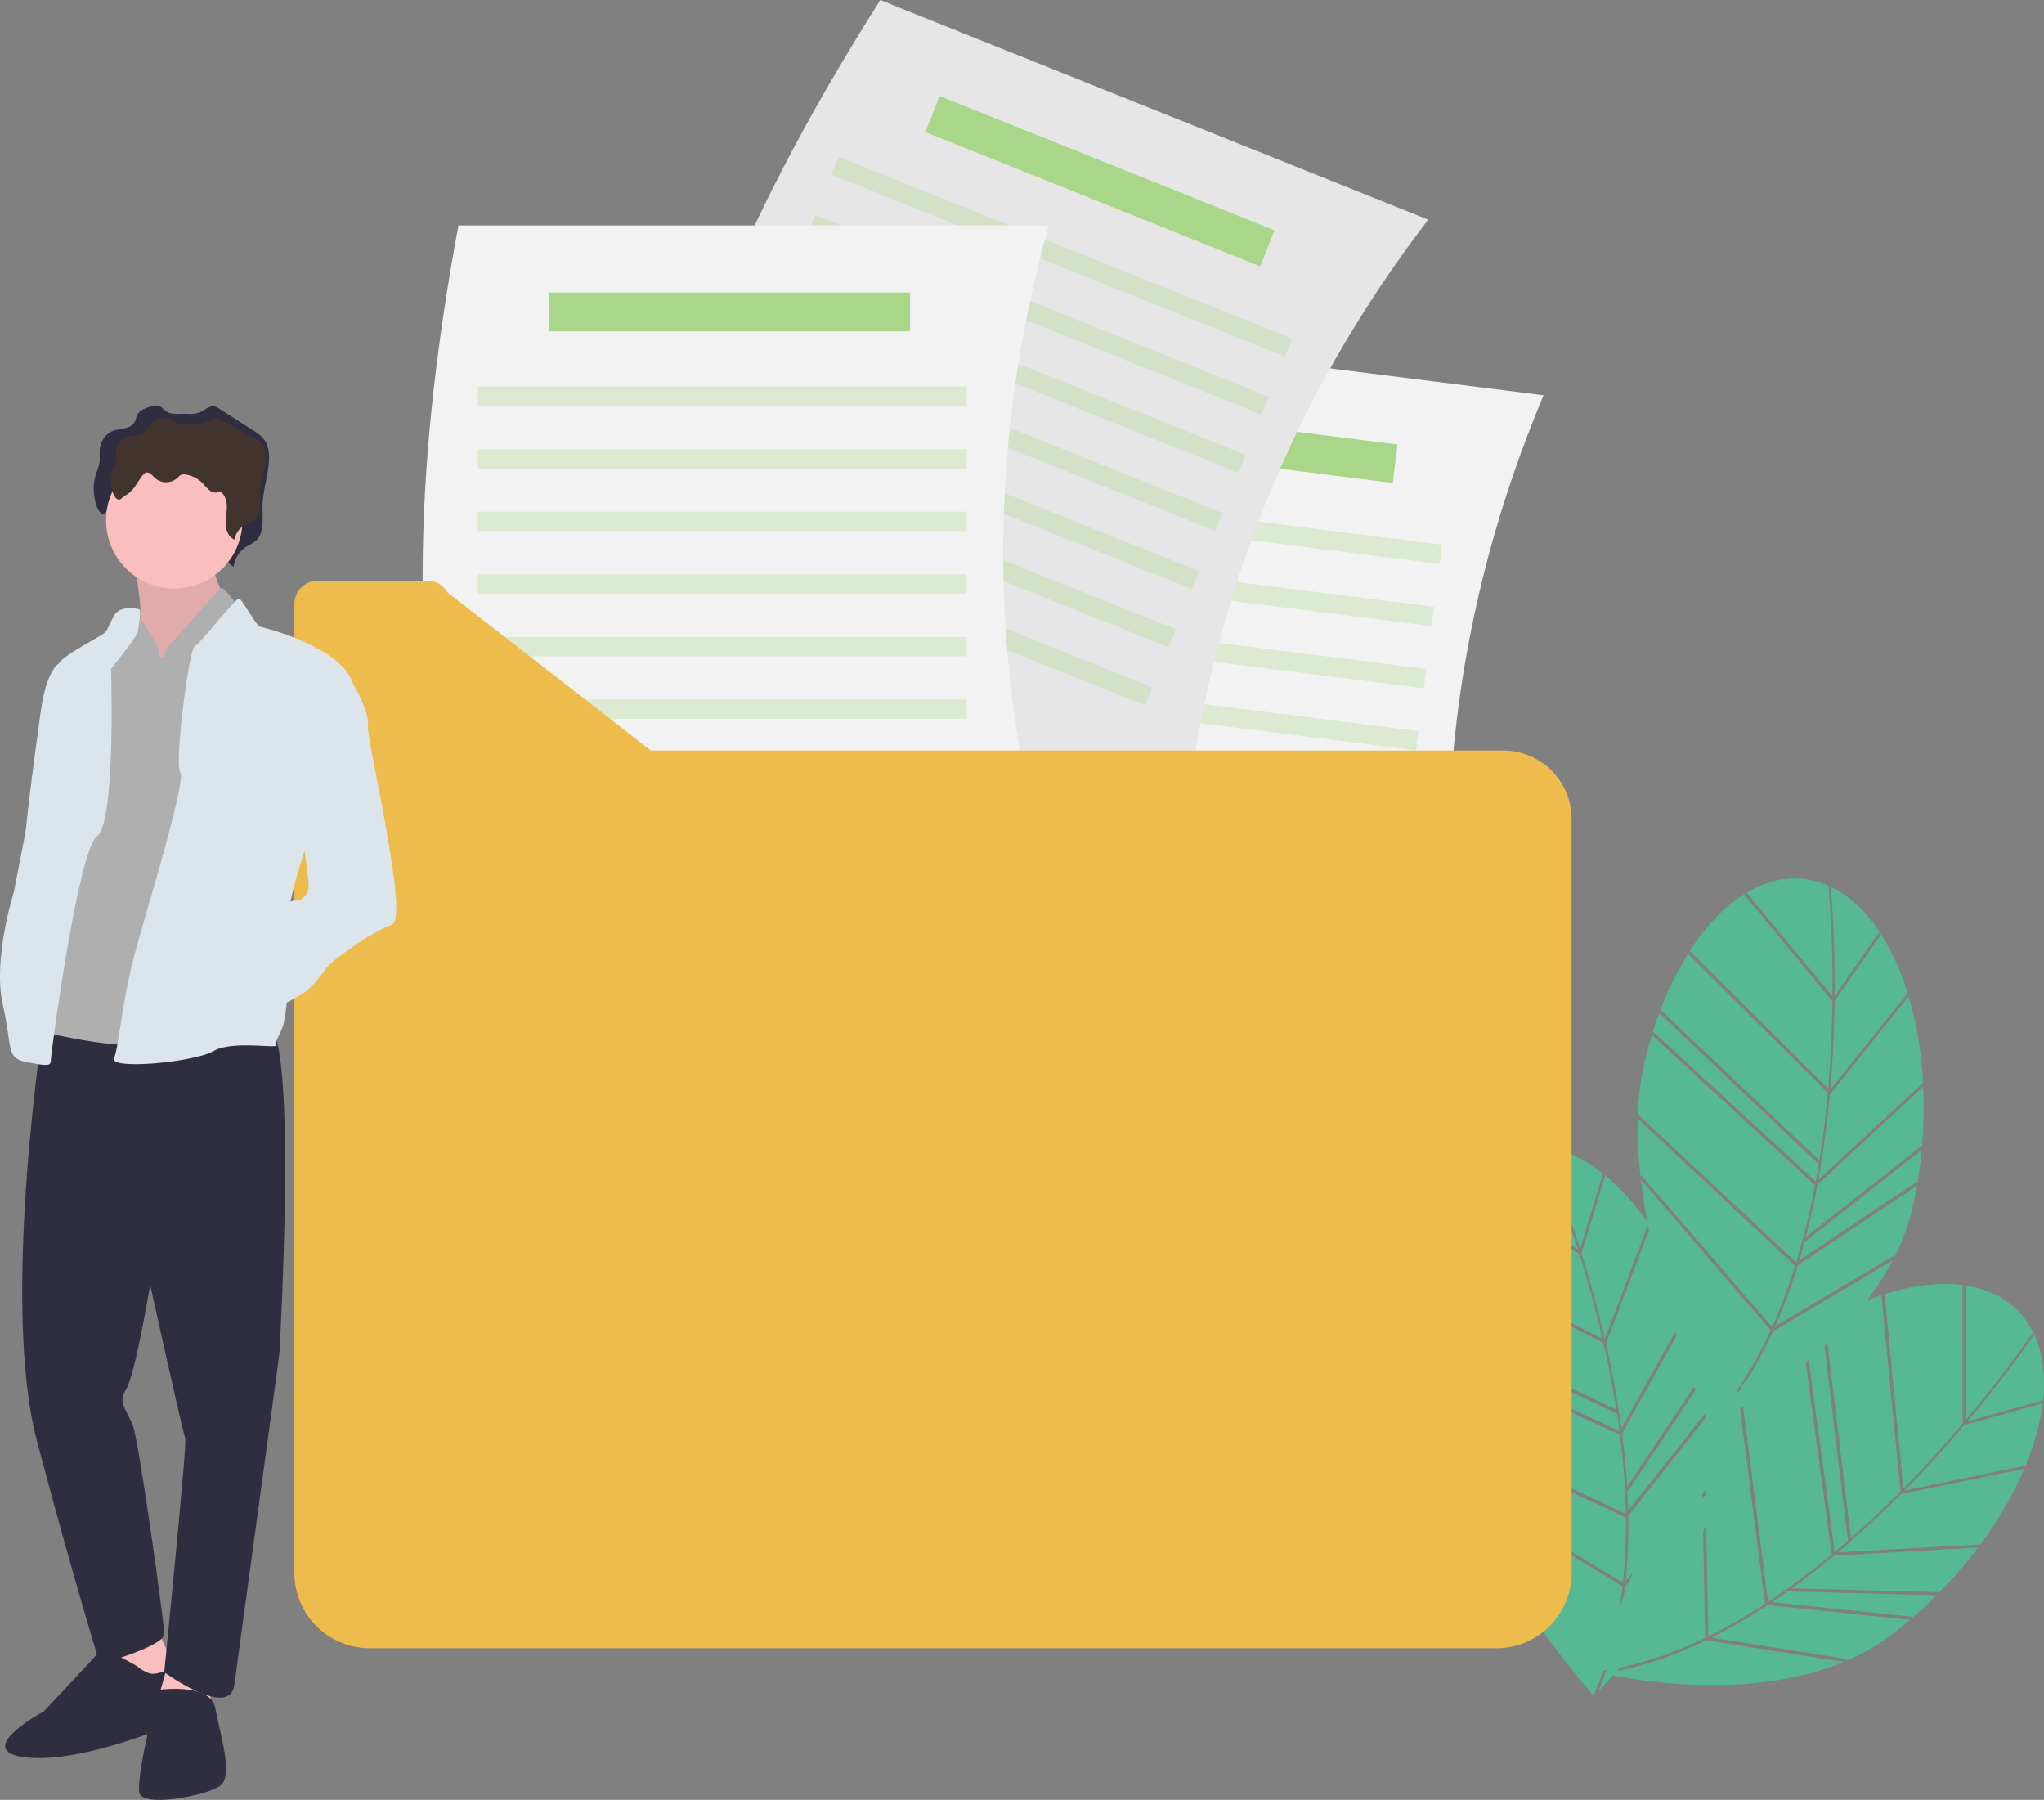 <svg xmlns="http://www.w3.org/2000/svg" width="900.873" height="793.07" viewBox="0 0 900.873 793.07">
  <rect x="0" y="0" width="900.873" height="793.07" fill="#808080" stroke="none"/>
  <g id="main2" transform="translate(-28.673 0)">
    <path id="Trazado_48" data-name="Trazado 48" d="M972.476,494.544c-.151,11.834-.693,25.092-1.908,39.061l34.087-42.5.24.665a106.32,106.32,0,0,0-12.263-27.185l.27.626Z" transform="translate(-135.228 -53.465)" fill="#57b894"/>
    <path id="Trazado_49" data-name="Trazado 49" d="M972.5,492.468l19.786-28.418c-5.688-8.57-12.5-15.206-20.282-19.253-.4-.211-.811-.407-1.217-.6C971.088,447.4,972.738,466.214,972.5,492.468Z" transform="translate(-135.228 -53.465)" fill="#57b894"/>
    <path id="Trazado_50" data-name="Trazado 50" d="M1008.92,574.963q1.257-7.433,1.951-14.833L959.464,600.5l-.069-.357q-1.16,4.368-2.42,8.587l51.822-34.556Z" transform="translate(-135.228 -53.465)" fill="#57b894"/>
    <path id="Trazado_51" data-name="Trazado 51" d="M965.328,573.316l46.007-42.639.18.738a167.144,167.144,0,0,0-6.405-38.93L970.373,535.8Q968.571,555.429,965.328,573.316Z" transform="translate(-135.228 -53.465)" fill="#57b894"/>
    <path id="Trazado_52" data-name="Trazado 52" d="M969.495,535.063l-61.541-61.156.267-.747a139.57,139.57,0,0,0-12.458,25.22L965.8,564.8C967.463,554.416,968.654,544.389,969.495,535.063Z" transform="translate(-135.228 -53.465)" fill="#57b894"/>
    <path id="Trazado_53" data-name="Trazado 53" d="M964.189,574.089q.706-3.8,1.325-7.558l-70.291-66.664.26-.752q-1.744,4.653-3.273,9.605l.255-.755Z" transform="translate(-135.228 -53.465)" fill="#57b894"/>
    <path id="Trazado_54" data-name="Trazado 54" d="M959.831,598.452l50.976-40.037.149.765a199.591,199.591,0,0,0,.6-26.9L964.928,575.5Q962.7,587.411,959.831,598.452Z" transform="translate(-135.228 -53.465)" fill="#57b894"/>
    <path id="Trazado_55" data-name="Trazado 55" d="M887.326,571.374l57.64,66.821a240.062,240.062,0,0,0,10.127-26.929l-69.37-64.9A193.081,193.081,0,0,0,887,572.181Z" transform="translate(-135.228 -53.465)" fill="#57b894"/>
    <path id="Trazado_56" data-name="Trazado 56" d="M969.8,444.194l.468-.242c-12.1-5.592-24.768-4.183-36.578,2.879l37.86,45.644C971.8,464.07,969.832,444.475,969.8,444.194Z" transform="translate(-135.228 -53.465)" fill="#57b894"/>
    <path id="Trazado_57" data-name="Trazado 57" d="M955.506,613.512A238.508,238.508,0,0,1,946.35,637.8l52.3-31.011.1.773a94.552,94.552,0,0,0,8.186-22.417q1.023-4.595,1.82-9.2l-52.44,34.968C956.044,611.777,955.78,612.652,955.506,613.512Z" transform="translate(-135.228 -53.465)" fill="#57b894"/>
    <path id="Trazado_58" data-name="Trazado 58" d="M971.529,494.592,932.8,447.9l.3-.714c-8.862,5.454-17.222,14.1-24.479,25.358L969.659,533.2C970.85,519.39,971.381,506.288,971.529,494.592Z" transform="translate(-135.228 -53.465)" fill="#57b894"/>
    <path id="Trazado_59" data-name="Trazado 59" d="M955.589,609.658a323.934,323.934,0,0,0,8.281-33.876L891.97,509.5q-2.042,6.718-3.658,13.942a116.076,116.076,0,0,0-2.539,20.98l69.766,65.273Z" transform="translate(-135.228 -53.465)" fill="#57b894"/>
    <path id="Trazado_60" data-name="Trazado 60" d="M1029.65,681.375c-7.665,9.018-16.538,18.884-26.384,28.867l53.363-10.995-.24.665a106.326,106.326,0,0,0,7.894-28.759l-.191.654Z" transform="translate(-135.228 -53.465)" fill="#57b894"/>
    <path id="Trazado_61" data-name="Trazado 61" d="M1061.02,642.759c-.177-.42-.365-.831-.554-1.24-1.81,2.66-12.539,18.2-29.469,38.271l33.364-9.267C1065.44,660.295,1064.43,650.839,1061.02,642.759Z" transform="translate(-135.228 -53.465)" fill="#57b894"/>
    <path id="Trazado_62" data-name="Trazado 62" d="M952.221,754.365q-3.679,2.625-7.341,5.07l61.953,6.438-.408.682q5.709-4.924,10.964-10.18l-65.342-1.691Z" transform="translate(-135.228 -53.465)" fill="#57b894"/>
    <path id="Trazado_63" data-name="Trazado 63" d="M973.9,737.484l62.63-3.5-.332.683A167.155,167.155,0,0,0,1056.1,700.6l-54.38,11.2Q987.81,725.777,973.9,737.484Z" transform="translate(-135.228 -53.465)" fill="#57b894"/>
    <path id="Trazado_64" data-name="Trazado 64" d="M953.638,753.338l64.8,1.677-.373.684a199.573,199.573,0,0,0,17.619-20.334l-63.477,3.544Q962.888,746.663,953.638,753.338Z" transform="translate(-135.228 -53.465)" fill="#57b894"/>
    <path id="Trazado_65" data-name="Trazado 65" d="M876.508,789.822c.431-.49.867-.989,1.316-1.509a166.1,166.1,0,0,0,37.647-13.177l-.935-46.477q.679-1.822,1.309-3.669l.995,49.476a240.039,240.039,0,0,0,24.975-14.281l-10.987-86.047q.668-.4,1.363-.819l10.973,85.937.059.006a323.977,323.977,0,0,0,27.985-20.809L959.77,653.821q.662-.546,1.325-1.1l11.439,84.635q2.97-2.479,5.841-4.976l-10.358-85.745q.658-.606,1.314-1.223L979.7,731.222c7.905-6.932,15.218-13.9,21.814-20.542l-8.392-86.353.682-.405c-2.363.765-4.755,1.633-7.167,2.583a122.313,122.313,0,0,0,11.456-17.678l-52.8,31.308a183.507,183.507,0,0,1-11.44,21.317c-.938.993-1.87,2-2.791,3.034l.134,1.05q-.614.914-1.236,1.815l-.178-1.4c-.525.605-1.045,1.222-1.564,1.84a172.837,172.837,0,0,0,16.119-28.209L887.12,573.253c.719,6.162,1.68,12.352,2.814,18.481a104.983,104.983,0,0,0-19.081-20.7l.45.511-10.357,34.214c3.514,11.3,7.1,24.078,10.259,37.738l19.014-50.254q.216,1.14.44,2.276l-18.965,50.125q4.358,19.225,6.8,37.239l23.783-42.6q.276.874.551,1.736l-24.04,43.065q1.562,12.021,2.248,23.408l29.538-44.042q.3.815.6,1.6l-29.85,44.508-.176-.318q.247,4.513.352,8.915l33.723-42.7q.336.831.624,1.533L881.54,721.423c.015.91.034,1.824.04,2.727a238.483,238.483,0,0,1-1.2,25.925l3.276-3.725q-.87,2.109-1.694,4.159l-1.863,2.118c-.148,1.283-.311,2.554-.481,3.818q-.953,2.458-1.832,4.8.715-4.394,1.233-8.842L804.1,707c21.58,47,59.625,90.7,62.059,93.475q2.454-5.3,4.428-10.84c.447-.069.894-.143,1.34-.216-.154.443-.305.889-.464,1.329-.233.038-.468.082-.7.119l.608.132q-1.405,3.881-3,7.584c1.5-1.513,3.745-3.851,6.465-6.877,17.209,3.346,63.378,9.944,101.654-5.974l-60.632-9.561a167.753,167.753,0,0,1-39.349,13.651Zm37.686-78.2,1.352-1.537.044,2.183-1.352,1.537Z" transform="translate(-135.228 -53.465)" fill="#57b894"/>
    <path id="Trazado_66" data-name="Trazado 66" d="M1059.71,640.891l.515.112c-5.753-12.024-16.408-19.019-30.009-21.113l.046,59.3C1048.57,657.475,1059.55,641.126,1059.71,640.891Z" transform="translate(-135.228 -53.465)" fill="#57b894"/>
    <path id="Trazado_67" data-name="Trazado 67" d="M940.7,762.179a238.475,238.475,0,0,1-22.541,12.863l60.057,9.47-.416.658a94.561,94.561,0,0,0,20.6-12.044q3.719-2.886,7.27-5.926l-62.692-6.516C942.223,761.185,941.461,761.69,940.7,762.179Z" transform="translate(-135.228 -53.465)" fill="#57b894"/>
    <path id="Trazado_68" data-name="Trazado 68" d="M1002.83,709.351c9.727-9.877,18.492-19.63,26.066-28.544l-.047-60.663.684-.361c-10.3-1.451-22.257-.125-35.027,3.918Z" transform="translate(-135.228 -53.465)" fill="#57b894"/>
    <path id="Trazado_69" data-name="Trazado 69" d="M870.359,570.64c-8.059-6.392-16.589-10.6-25.24-12.041-.45-.075-.9-.136-1.343-.2,1.278,2.953,8.662,20.336,16.55,45.379Z" transform="translate(-135.228 -53.465)" fill="#57b894"/>
    <path id="Trazado_70" data-name="Trazado 70" d="M870.635,645.219l-77.43-39.139.023-.793a139.549,139.549,0,0,0-4.053,27.835l87.132,41.519C874.684,664.253,872.717,654.348,870.635,645.219Z" transform="translate(-135.228 -53.465)" fill="#57b894"/>
    <path id="Trazado_71" data-name="Trazado 71" d="M876.576,676.376,789.122,634.7l.014-.8q-.22,4.964-.144,10.146l.009-.8,88.65,40.716Q877.148,680.138,876.576,676.376Z" transform="translate(-135.228 -53.465)" fill="#57b894"/>
    <path id="Trazado_72" data-name="Trazado 72" d="M880.492,722.143l-86.034-40.282a193.08,193.08,0,0,0,9.195,24.157l.06-.867,75.471,45.732a240.068,240.068,0,0,0,1.307-28.74Z" transform="translate(-135.228 -53.465)" fill="#57b894"/>
    <path id="Trazado_73" data-name="Trazado 73" d="M842.841,558.7l.37-.375c-13.236-1.578-24.848,3.677-33.9,14.044l50.114,31.707C850.887,576.988,842.955,558.963,842.841,558.7Z" transform="translate(-135.228 -53.465)" fill="#57b894"/>
    <path id="Trazado_74" data-name="Trazado 74" d="M860.06,606.1,808.8,573.666l.061-.771c-6.742,7.926-12.021,18.732-15.442,31.682l76.8,38.82C867.079,629.9,863.534,617.27,860.06,606.1Z" transform="translate(-135.228 -53.465)" fill="#57b894"/>
    <path id="Trazado_75" data-name="Trazado 75" d="M880.466,720.459a324.006,324.006,0,0,0-2.6-34.777L789,644.866q.135,7.021.831,14.39a116.09,116.09,0,0,0,4.071,20.737l86.525,40.512Z" transform="translate(-135.228 -53.465)" fill="#57b894"/>
    <path id="Trazado_76" data-name="Trazado 76" d="M808.049,514.426,549.942,481.891c-11.7-97.31,5.976-192.311,36.15-286.786L844.2,227.64C805.252,320.324,793.82,415.987,808.049,514.426Z" transform="translate(-135.228 -53.465)" fill="#f2f2f2"/>
    <rect id="Rectángulo_54" data-name="Rectángulo 54" width="158.981" height="17.081" transform="matrix(0.992, 0.125, -0.125, 0.992, 486.928, 175.98)" fill="#a9d688"/>
    <rect id="Rectángulo_55" data-name="Rectángulo 55" width="215.478" height="8.54" transform="matrix(0.992, 0.125, -0.125, 0.992, 450.466, 213.099)" fill="#a9d688" opacity="0.3"/>
    <rect id="Rectángulo_56" data-name="Rectángulo 56" width="215.478" height="8.54" transform="matrix(0.992, 0.125, -0.125, 0.992, 447.016, 240.474)" fill="#a9d688" opacity="0.3"/>
    <rect id="Rectángulo_57" data-name="Rectángulo 57" width="215.478" height="8.54" transform="matrix(0.992, 0.125, -0.125, 0.992, 443.565, 267.849)" fill="#a9d688" opacity="0.3"/>
    <rect id="Rectángulo_58" data-name="Rectángulo 58" width="215.478" height="8.54" transform="matrix(0.992, 0.125, -0.125, 0.992, 440.114, 295.224)" fill="#a9d688" opacity="0.3"/>
    <rect id="Rectángulo_59" data-name="Rectángulo 59" width="215.478" height="8.54" transform="matrix(0.992, 0.125, -0.125, 0.992, 436.663, 322.599)" fill="#a9d688" opacity="0.3"/>
    <rect id="Rectángulo_60" data-name="Rectángulo 60" width="215.478" height="8.54" transform="matrix(0.992, 0.125, -0.125, 0.992, 433.214, 349.974)" fill="#a9d688" opacity="0.3"/>
    <rect id="Rectángulo_61" data-name="Rectángulo 61" width="215.478" height="8.54" transform="matrix(0.992, 0.125, -0.125, 0.992, 429.763, 377.35)" fill="#a9d688" opacity="0.3"/>
    <path id="Trazado_77" data-name="Trazado 77" d="M685.822,418.558,444.347,321.771c13.305-97.1,54.443-184.54,107.541-268.306l241.475,96.787C732.23,230.065,696.964,319.721,685.822,418.558Z" transform="translate(-135.228 -53.465)" fill="#e6e6e6"/>
    <rect id="Rectángulo_62" data-name="Rectángulo 62" width="158.981" height="17.081" transform="translate(442.862 42.348) rotate(21.841)" fill="#a9d688"/>
    <rect id="Rectángulo_63" data-name="Rectángulo 63" width="215.478" height="8.54" transform="translate(398.194 69.033) rotate(21.841)" fill="#a9d688" opacity="0.3"/>
    <rect id="Rectángulo_64" data-name="Rectángulo 64" width="215.478" height="8.54" transform="translate(387.929 94.644) rotate(21.841)" fill="#a9d688" opacity="0.3"/>
    <rect id="Rectángulo_65" data-name="Rectángulo 65" width="215.478" height="8.54" transform="translate(377.663 120.255) rotate(21.841)" fill="#a9d688" opacity="0.3"/>
    <rect id="Rectángulo_66" data-name="Rectángulo 66" width="215.478" height="8.54" transform="translate(367.398 145.866) rotate(21.841)" fill="#a9d688" opacity="0.3"/>
    <rect id="Rectángulo_67" data-name="Rectángulo 67" width="215.478" height="8.54" transform="translate(357.134 171.478) rotate(21.841)" fill="#a9d688" opacity="0.3"/>
    <rect id="Rectángulo_68" data-name="Rectángulo 68" width="215.478" height="8.54" transform="translate(346.869 197.089) rotate(21.841)" fill="#a9d688" opacity="0.3"/>
    <rect id="Rectángulo_69" data-name="Rectángulo 69" width="215.478" height="8.54" transform="translate(336.603 222.7) rotate(21.841)" fill="#a9d688" opacity="0.3"/>
    <path id="Trazado_78" data-name="Trazado 78" d="M626.1,441.868H365.954c-23.776-95.083-18.122-191.548,0-289.056H626.1C599.054,249.64,599.675,345.981,626.1,441.868Z" transform="translate(-135.228 -53.465)" fill="#f2f2f2"/>
    <rect id="Rectángulo_70" data-name="Rectángulo 70" width="158.981" height="17.081" transform="translate(270.8 128.91)" fill="#a9d688"/>
    <rect id="Rectángulo_71" data-name="Rectángulo 71" width="215.478" height="8.54" transform="translate(239.267 170.298)" fill="#a9d688" opacity="0.3"/>
    <rect id="Rectángulo_72" data-name="Rectángulo 72" width="215.478" height="8.54" transform="translate(239.267 197.889)" fill="#a9d688" opacity="0.3"/>
    <rect id="Rectángulo_73" data-name="Rectángulo 73" width="215.478" height="8.54" transform="translate(239.267 225.481)" fill="#a9d688" opacity="0.3"/>
    <rect id="Rectángulo_74" data-name="Rectángulo 74" width="215.478" height="8.54" transform="translate(239.267 253.073)" fill="#a9d688" opacity="0.3"/>
    <rect id="Rectángulo_75" data-name="Rectángulo 75" width="215.478" height="8.54" transform="translate(239.267 280.664)" fill="#a9d688" opacity="0.3"/>
    <rect id="Rectángulo_76" data-name="Rectángulo 76" width="215.478" height="8.54" transform="translate(239.267 308.256)" fill="#a9d688" opacity="0.3"/>
    <rect id="Rectángulo_77" data-name="Rectángulo 77" width="215.478" height="8.54" transform="translate(239.267 335.848)" fill="#a9d688" opacity="0.3"/>
    <path id="Trazado_79" data-name="Trazado 79" d="M450.749,384.163l-89.625-69.677a10.231,10.231,0,0,0-8.869-5.131H303.883a10.231,10.231,0,0,0-10.231,10.231V746.527a33.185,33.185,0,0,0,33.185,33.185H823.4a33.185,33.185,0,0,0,33.185-33.185v-332.2a30.163,30.163,0,0,0-30.163-30.163Z" transform="translate(-135.228 -53.465)" fill="#eebb4d"/>
    <path id="Trazado_81" data-name="Trazado 81" d="M223.454,303.95s4.421,23.432,1.326,25.2a53.745,53.745,0,0,0-7.074,5.305l7.958,11.053,19.011,3.979,18.127-16.8v-16.8s-5.305-8.4-4.421-13.706S223.454,303.95,223.454,303.95Z" transform="translate(-135.228 -53.465)" fill="#fbbebe"/>
    <path id="Trazado_82" data-name="Trazado 82" d="M223.454,303.95s4.421,23.432,1.326,25.2a53.745,53.745,0,0,0-7.074,5.305l7.958,11.053,19.011,3.979,18.127-16.8v-16.8s-5.305-8.4-4.421-13.706S223.454,303.95,223.454,303.95Z" transform="translate(-135.228 -53.465)" opacity="0.1"/>
    <path id="Trazado_83" data-name="Trazado 83" d="M192.948,344.183l-2.653,1.326s-5.748,2.211-8.4,21.222-8.842,64.549-7.074,65.876.884,10.169.884,10.169l13.264-69.413Z" transform="translate(-135.228 -53.465)" fill="#dde5ec"/>
    <path id="Trazado_84" data-name="Trazado 84" d="M224.387,236.281c-.4.844-.546,1.829-.926,2.689-1.723,3.9-6.628,3.031-10.167,4.508-3,1.251-5.233,4.685-5.467,8.4-.1,1.576.131,3.165-.01,4.736-.262,2.9-1.758,5.458-2.291,8.309-1.294,6.926,1.725,17.864,5.134,14.126,1.075-1.179,2.42-1.96,3.581-3.021,3.015-2.756,4.551-7.137,7-10.576a3.7,3.7,0,0,1,1.244-1.233c1.79-.889,3.383,1.491,4.8,3.051a7.512,7.512,0,0,0,11.27-.215,6.614,6.614,0,0,1,1.588-1.622,3.386,3.386,0,0,1,2.207-.217,14.486,14.486,0,0,1,8.834,5.26c1.181,1.446,2.169,3.147,3.586,4.268s3.482,1.49,4.758.158c2.567,1.815,3.524,5.667,3.531,9.175s-.712,6.993-.537,10.5,1.55,7.282,4.341,8.567a12.475,12.475,0,0,1,4.619-8.082c1.9-1.415,4.211-2.116,5.818-3.962,3.218-3.7,2.2-9.846,2.322-15.12.152-6.5,2.407-12.723,2.8-19.214.2-3.244-.136-6.721-1.843-9.288a15.262,15.262,0,0,0-4.807-4.164L260.6,233.571a6.476,6.476,0,0,0-2.25-1.067c-2.234-.4-4.165,1.694-6.283,2.618a12.722,12.722,0,0,1-5.514.669c-5.891-.16-7.549.984-11.509-2.854a2.791,2.791,0,0,0-2.392-.8C230.284,232.514,225.682,233.577,224.387,236.281Z" transform="translate(-135.228 -53.465)" fill="#2f2e41"/>
    <path id="Trazado_85" data-name="Trazado 85" d="M97.511,716.92l9.284,20.337-18.127,6.19-9.284-4.863L81.6,716.92Z" fill="#fbbebe"/>
    <path id="Trazado_86" data-name="Trazado 86" d="M224.338,787.627s-14.59-8.842-17.243-5.748-23.874,25.643-23.874,25.643S150.5,825.207,175.7,827.86s66.318-15.474,66.318-15.474,2.211-23.874.442-24.317-9.284,3.979-12.821,2.653a15.853,15.853,0,0,1-5.305-3.095Z" transform="translate(-135.228 -53.465)" fill="#2f2e41"/>
    <path id="Trazado_87" data-name="Trazado 87" d="M121.385,738.584V756.71l-23.874-5.3,5.305-18.569Z" fill="#fbbebe"/>
    <path id="Trazado_88" data-name="Trazado 88" d="M232.3,798.238s24.317-3.979,26.527,7.958,7.958,29.622,2.211,34.043-35.37,10.169-35.812,2.653,3.095-22.106,3.095-22.106,2.211-11.5.884-14.59S232.3,798.238,232.3,798.238Z" transform="translate(-135.228 -53.465)" fill="#2f2e41"/>
    <path id="Trazado_89" data-name="Trazado 89" d="M183.728,499.7s-19.96,126.559-3.6,188.456,27.854,98.592,27.854,98.592,28.3-7.958,28.3-13.263-11.053-84-13.706-91.518-7.074-10.169-3.095-16.358,10.611-45.98,10.611-45.98,14.59,65.876,15.474,67.644-9.285,103.014-9.285,103.014,29.185,21.179,30.948,5.305c.442-3.979,19.9-145.015,19.9-146.783s7.958-137.057-4.863-143.688S183.728,499.7,183.728,499.7Z" transform="translate(-135.228 -53.465)" fill="#2f2e41"/>
    <circle id="Elipse_14" data-name="Elipse 14" cx="30.064" cy="30.064" r="30.064" transform="translate(75.405 199.199)" fill="#fbbebe"/>
    <path id="Trazado_90" data-name="Trazado 90" d="M234.065,342.414v-3.095l-8.842-14.59s-8.842.884-10.169,4.863S198.7,365.4,198.7,365.4l-15.916,142.8s43.77,10.611,50.4,3.095,31.833-171.1,31.833-171.1l3.537-19.895s-6.073-8.842-7.458-7.516-24.375,26.969-24.375,26.969l-.442,3.979Z" transform="translate(-135.228 -53.465)" fill="#afafaf"/>
    <path id="Trazado_91" data-name="Trazado 91" d="M225,321.856s-8.179-1.99-10.832,2.874-2.653,6.632-5.305,8.4-18.127,9.727-19.011,12.821-19.9,100.8-19.9,100.8-9.284,29.18-4.863,49.075S166.42,519.7,175.7,521.472s10.611,1.768,10.611-.884,11.937-92.4,20.337-98.592,6.19-73.834,6.19-73.834,11.937-14.59,11.937-16.8S226.77,321.69,225,321.856Z" transform="translate(-135.228 -53.465)" fill="#dde5ec"/>
    <path id="Trazado_92" data-name="Trazado 92" d="M249.981,337.993c1.233.206,18.127-21.664,19.453-20.78s7.958,12.379,8.842,12.379,38.464,9.284,41.559,26.527-21.664,72.065-21.664,72.065-10.611,31.39-8.4,45.1a92.331,92.331,0,0,1-.884,31.39c-.884,3.537-3.979,7.516-3.095,9.284s-19.453-2.211-27.853,2.653-45.98,8.4-43.77,3.095,3.537-26.085,9.727-48.191S246,397.237,243.349,393.7,247.328,337.551,249.981,337.993Z" transform="translate(-135.228 -53.465)" fill="#dde5ec"/>
    <path id="Trazado_93" data-name="Trazado 93" d="M314.53,350.814l5.748,5.305s6.632,11.5,5.748,16.8,18.569,85.329,10.611,87.982-26.969,15.916-29.18,19.453-7.516,9.727-11.053,11.5-7.074,4.863-9.284,3.095-7.074-38.022-3.537-39.349,7.074-5.305,10.611-5.305,5.748-3.537,5.748-6.632S297.287,422,297.287,422l-5.748-43.77Z" transform="translate(-135.228 -53.465)" fill="#dde5ec"/>
    <path id="Trazado_94" data-name="Trazado 94" d="M229.691,240.68c-.358.638-.483,1.383-.818,2.033-1.524,2.952-5.861,2.291-8.989,3.408a7.488,7.488,0,0,0-4.834,6.347c-.088,1.191.116,2.392-.009,3.58-.231,2.194-1.554,4.126-2.025,6.281-1.144,5.236,1.525,13.5,4.539,10.679.95-.891,2.14-1.482,3.167-2.284,2.666-2.083,4.024-5.4,6.19-7.995a3.085,3.085,0,0,1,1.1-.932c1.583-.672,2.991,1.127,4.242,2.307a7.414,7.414,0,0,0,9.965-.163,5.482,5.482,0,0,1,1.4-1.226,3.463,3.463,0,0,1,1.951-.164,13.367,13.367,0,0,1,7.811,3.976,21.365,21.365,0,0,0,3.17,3.227c1.252.847,3.079,1.127,4.207.119,2.27,1.372,3.116,4.284,3.122,6.936s-.629,5.287-.474,7.934,1.371,5.5,3.838,6.476a9.24,9.24,0,0,1,4.084-6.109c1.681-1.069,3.723-1.6,5.145-3,2.846-2.795,1.944-7.443,2.053-11.43.135-4.917,2.128-9.618,2.48-14.525.176-2.452-.12-5.081-1.63-7.021a13.124,13.124,0,0,0-4.251-3.148l-13.418-7.36a6.2,6.2,0,0,0-1.989-.807c-1.975-.3-3.683,1.281-5.555,1.979a13.038,13.038,0,0,1-4.876.506c-5.209-.121-6.675.744-10.176-2.157a2.738,2.738,0,0,0-2.115-.6C234.9,237.833,230.836,238.636,229.691,240.68Z" transform="translate(-135.228 -53.465)" fill="#41332e"/>
  </g>
</svg>

